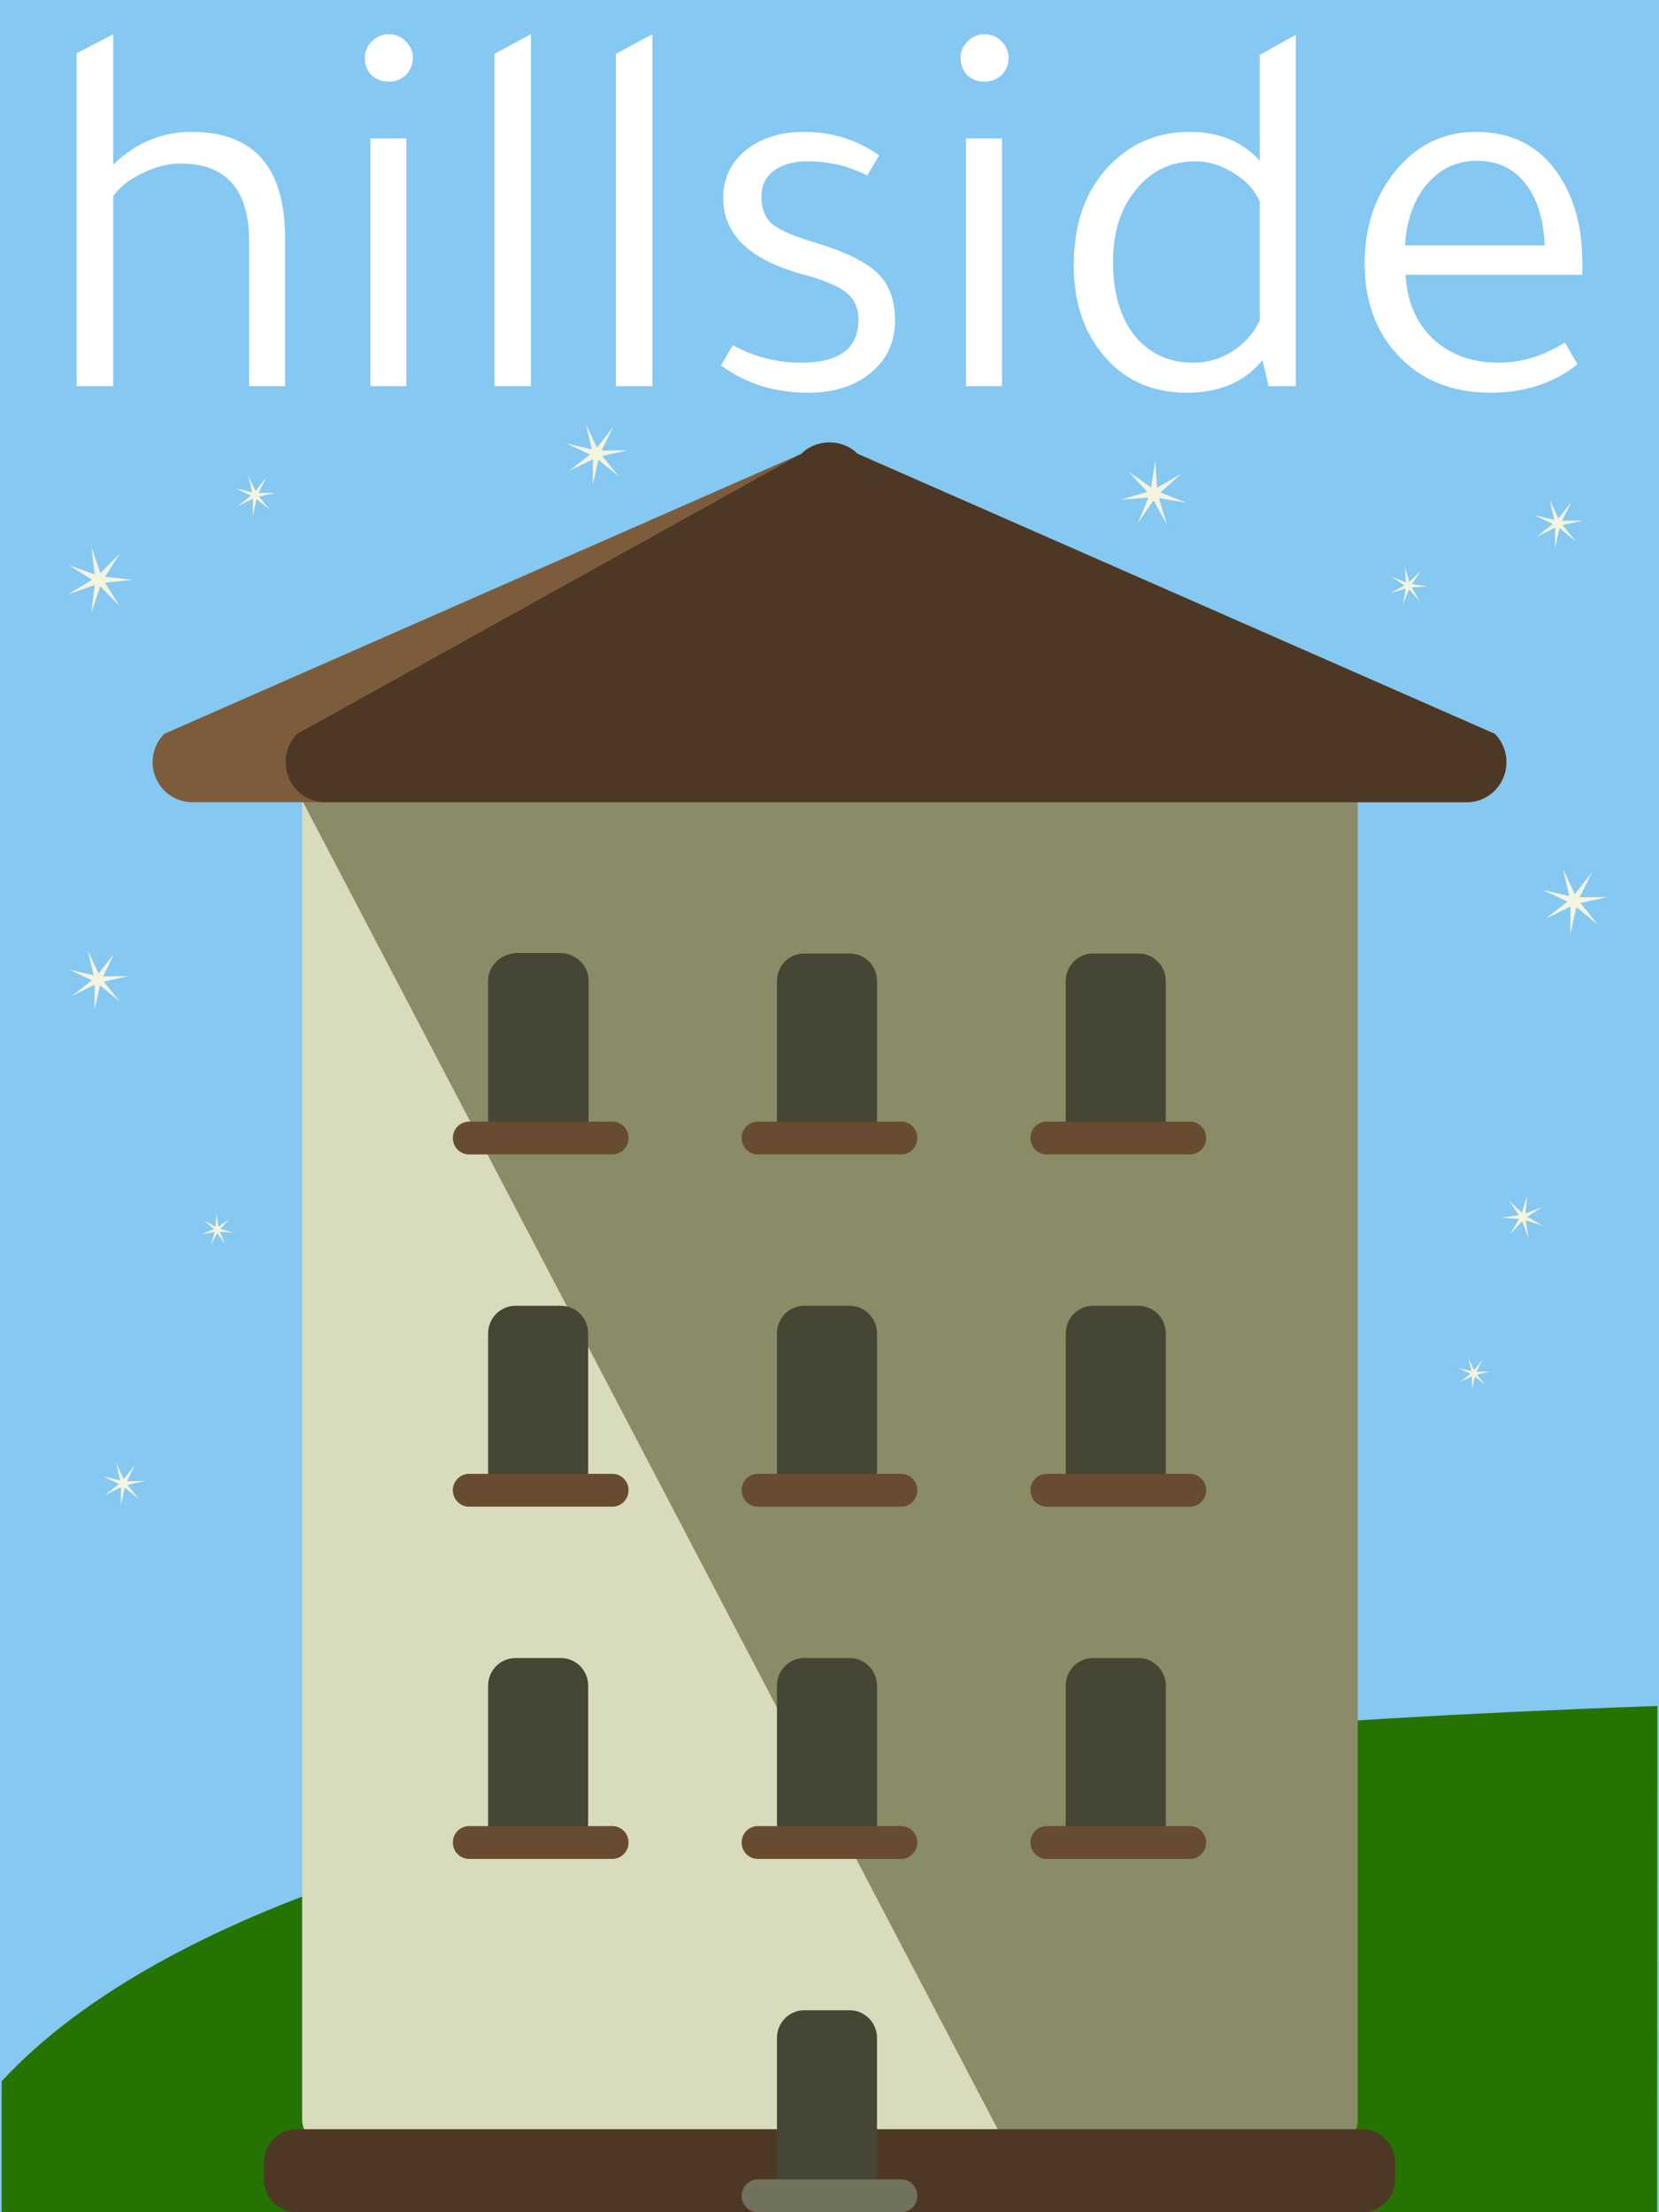 <?xml version="1.0" encoding="UTF-8"?>
<svg id="apartmentBuilding" version="1.1" viewBox="0 0 300 400" xml:space="preserve" xmlns="http://www.w3.org/2000/svg"><rect id="sky" class="day-night-darker" width="300" height="400" fill="#85c8f2" style="paint-order:normal"/><path id="hillLeft" class="day-night-darker" d="m233.92 356.64-85.442 43.339-148.18 0.02l0.009-23.693c59.693-64.34 254-64.346 254-64.346" fill="#267302"/><path id="hillRight" class="day-night-darker" d="m152.03 368.4-0.171 31.577 147.8 0.02 0.051-91.536c-145.63 5.21-159.85 18.026-159.85 18.026" fill="#267302"/><path id="building" class="day-night" d="m245.37 383.19c0 2.662-2.137 4.82-4.767 4.82h-181.2c-2.626 0-4.767-2.158-4.767-4.82v-250.22c0-2.667 2.142-4.825 4.767-4.825h181.2c2.63 0 4.767 2.158 4.767 4.825z" fill="#d9dbbd" stroke-width=".63"/><path id="buildingShadow" class="day-night" d="m182 388.03h58.764c2.63 0 4.767-2.158 4.767-4.82v-250.22c0-2.667-2.137-4.825-4.767-4.825h-181.2c-2.626 0-4.767 2.158-4.767 4.825v12.039z" fill="#898c66" stroke-width=".63"/><path id="roof" class="day-night" d="m270.3 132.69-115.25-50.648c-2.684-2.717-7.432-2.717-10.112 0l-115.24 50.648c-2.043 2.063-2.67 5.18-1.554 7.883 1.11 2.707 3.716 4.476 6.608 4.476h230.51c2.887 0 5.492-1.768 6.598-4.476 1.101-2.703 0.489-5.82-1.559-7.883z" fill="#7d5c3c" stroke-width=".63"/><path id="roofShadow" class="day-night" d="m270.3 132.69-115.25-50.648c-2.684-2.717-7.432-2.717-10.112 0l-91.193 50.648c-2.048 2.063-2.665 5.18-1.549 7.883 1.101 2.707 3.711 4.476 6.613 4.476h206.45c2.887 0 5.492-1.768 6.598-4.476 1.101-2.703 0.489-5.82-1.559-7.883z" fill="#4d3825" stroke-width=".63"/><path id="roomBackground" d="m106.36 202.38c0 2.763-2.206 4.995-4.935 4.995h-8.222c-2.719 0-4.935-2.233-4.935-4.995v-24.977c0-2.763 2.216-4.995 4.935-4.995h8.222c2.729 0 4.935 2.233 4.935 4.995z" fill="#7c7f73" stroke-width=".63"/><path id="monitor" d="m90.571 190.9h13.477c0.673 0 1.215 0.658 1.215 1.476v8.12c0 0.818-0.542 1.476-1.215 1.476h-13.477c-0.673 0-1.215-0.658-1.215-1.476v-8.12c0-0.818 0.542-1.476 1.215-1.476z" fill="#646464" stroke-width=".63" style="paint-order:normal"/><path id="monitorStand" d="m96.461 199.09h1.705v5.362h-1.705z" fill="#272727" stroke-width=".63" style="paint-order:normal"/><path id="monitorBack" d="m95.941 195.44h2.741c0.347 0 0.626 0.283 0.626 0.634v3.074c0 0.351-0.279 0.634-0.626 0.634h-2.741c-0.347 0-0.626-0.283-0.626-0.634v-3.074c0-0.351 0.279-0.634 0.626-0.634z" fill="#444444" stroke-width=".63" style="paint-order:normal"/><g id="curtains" fill="#454633"><path id="leftCurtain" class="day-night" d="m93.62 172.32c-2.959 0-5.352 2.234-5.352 4.996v24.977c0 2.763 2.393 4.996 5.352 4.996h4.407v-34.969z" stroke-width=".656"/><path id="rightCurtain" class="day-night" d="m101.19 172.32c2.902 0 5.248 2.234 5.248 4.996v24.977c0 2.763-2.346 4.996-5.248 4.996h-4.322v-34.969z" stroke-width=".65"/><path class="day-night" d="m158.59 202.38c0 2.763-2.216 4.995-4.935 4.995h-8.222c-2.729 0-4.935-2.233-4.935-4.995v-24.977c0-2.763 2.206-4.995 4.935-4.995h8.222c2.719 0 4.935 2.233 4.935 4.995z" stroke-width=".63"/><path class="day-night" d="m210.81 202.38c0 2.763-2.206 4.995-4.935 4.995h-8.222c-2.719 0-4.935-2.233-4.935-4.995v-24.977c0-2.763 2.216-4.995 4.935-4.995h8.222c2.729 0 4.935 2.233 4.935 4.995z" stroke-width=".63"/><path class="day-night" d="m106.36 266.08c0 2.763-2.206 4.995-4.935 4.995h-8.222c-2.719 0-4.935-2.233-4.935-4.995v-24.977c0-2.763 2.216-4.995 4.935-4.995h8.222c2.729 0 4.935 2.233 4.935 4.995z" stroke-width=".63"/><path class="day-night" d="m158.59 266.08c0 2.763-2.216 4.995-4.935 4.995h-8.222c-2.729 0-4.935-2.233-4.935-4.995v-24.977c0-2.763 2.206-4.995 4.935-4.995h8.222c2.719 0 4.935 2.233 4.935 4.995z" stroke-width=".63"/><path class="day-night" d="m210.81 266.08c0 2.763-2.206 4.995-4.935 4.995h-8.222c-2.719 0-4.935-2.233-4.935-4.995v-24.977c0-2.763 2.216-4.995 4.935-4.995h8.222c2.729 0 4.935 2.233 4.935 4.995z" stroke-width=".63"/><path class="day-night" d="m106.36 329.77c0 2.763-2.206 4.995-4.935 4.995h-8.222c-2.719 0-4.935-2.233-4.935-4.995v-24.977c0-2.763 2.216-4.995 4.935-4.995h8.222c2.729 0 4.935 2.233 4.935 4.995z" stroke-width=".63"/><path class="day-night" d="m158.59 329.77c0 2.763-2.216 4.995-4.935 4.995h-8.222c-2.729 0-4.935-2.233-4.935-4.995v-24.977c0-2.763 2.206-4.995 4.935-4.995h8.222c2.719 0 4.935 2.233 4.935 4.995z" stroke-width=".63"/><path class="day-night" d="m210.81 329.77c0 2.763-2.206 4.995-4.935 4.995h-8.222c-2.719 0-4.935-2.233-4.935-4.995v-24.977c0-2.763 2.216-4.995 4.935-4.995h8.222c2.729 0 4.935 2.233 4.935 4.995z" stroke-width=".63"/></g><g id="windowsills" fill="#674c31" stroke-width=".63"><path class="day-night" d="m113.66 205.77c0 1.639-1.312 2.967-2.931 2.967h-25.908c-1.619 0-2.931-1.329-2.931-2.967s1.312-2.967 2.931-2.967h25.908c1.624 0 2.931 1.324 2.931 2.967z"/><path class="day-night" d="m165.88 205.77c0 1.639-1.312 2.967-2.931 2.967h-25.908c-1.619 0-2.931-1.329-2.931-2.967s1.312-2.967 2.931-2.967h25.908c1.623 0 2.931 1.324 2.931 2.967z"/><path class="day-night" d="m218.11 205.77c0 1.639-1.312 2.967-2.931 2.967h-25.908c-1.619 0-2.931-1.329-2.931-2.967s1.312-2.967 2.931-2.967h25.908c1.624 0 2.931 1.324 2.931 2.967z"/><path class="day-night" d="m113.66 269.46c0 1.639-1.312 2.967-2.931 2.967h-25.908c-1.619 0-2.931-1.329-2.931-2.967 0-1.639 1.312-2.967 2.931-2.967h25.908c1.624 0 2.931 1.324 2.931 2.967z"/><path class="day-night" d="m165.88 269.46c0 1.639-1.312 2.967-2.931 2.967h-25.908c-1.619 0-2.931-1.329-2.931-2.967 0-1.639 1.312-2.967 2.931-2.967h25.908c1.623 0 2.931 1.324 2.931 2.967z"/><path class="day-night" d="m218.11 269.46c0 1.639-1.312 2.967-2.931 2.967h-25.908c-1.619 0-2.931-1.329-2.931-2.967 0-1.639 1.312-2.967 2.931-2.967h25.908c1.624 0 2.931 1.324 2.931 2.967z"/><path class="day-night" d="m113.66 333.15c0 1.639-1.312 2.967-2.931 2.967h-25.908c-1.619 0-2.931-1.329-2.931-2.967 0-1.639 1.312-2.967 2.931-2.967h25.908c1.624 0 2.931 1.323 2.931 2.967z"/><path class="day-night" d="m165.88 333.15c0 1.639-1.312 2.967-2.931 2.967h-25.908c-1.619 0-2.931-1.329-2.931-2.967 0-1.639 1.312-2.967 2.931-2.967h25.908c1.623 0 2.931 1.323 2.931 2.967z"/><path class="day-night" d="m218.11 333.15c0 1.639-1.312 2.967-2.931 2.967h-25.908c-1.619 0-2.931-1.329-2.931-2.967 0-1.639 1.312-2.967 2.931-2.967h25.908c1.624 0 2.931 1.323 2.931 2.967z"/></g><path id="foundation" class="day-night" d="m252.28 394c0 3.317-2.66 5.999-5.927 5.999h-192.71c-3.272 0-5.927-2.683-5.927-5.999v-3.002c0-3.317 2.655-6.004 5.927-6.004h192.71c3.267 0 5.927 2.688 5.927 6.004z" fill="#4d3825" stroke-width=".63"/><path id="frontDoor" class="day-night" d="m158.59 393.46c0 2.763-2.216 4.995-4.935 4.995h-8.222c-2.729 0-4.935-2.233-4.935-4.995v-24.977c0-2.763 2.206-4.995 4.935-4.995h8.222c2.719 0 4.935 2.233 4.935 4.995z" fill="#454633" stroke-width=".63"/><path id="frontStep" class="day-night" d="m165.88 397.03c0 1.639-1.312 2.967-2.931 2.967h-25.908c-1.619 0-2.931-1.329-2.931-2.967 0-1.639 1.312-2.967 2.931-2.967h25.908c1.623 0 2.931 1.323 2.931 2.967z" fill="#71725d" stroke-width=".63"/><g id="stars" fill="#f5f4df"><path class="hillside-star" transform="matrix(.571 .09 -.09 .571 115.09 33.192)" d="m262.39 90.919-3.905-3.157-1.084 4.903 0.034-5.021-4.509 2.209 3.947-3.104-4.539-2.148 4.888 1.15-1.15-4.888 2.148 4.539 3.104-3.947-2.209 4.509 5.021-0.034-4.903 1.084z" style="paint-order:normal"/><path class="hillside-star" d="m21.6 181.02-3.528-2.853-0.98 4.43 0.031-4.537-4.074 1.996 3.566-2.805-4.101-1.941 4.417 1.039-1.039-4.417 1.941 4.101 2.805-3.566-1.996 4.074 4.537-0.031-4.43 0.98z" style="paint-order:normal"/><path class="hillside-star" d="m288.95 167.19-3.905-3.157-1.084 4.903 0.034-5.021-4.509 2.209 3.947-3.104-4.539-2.148 4.888 1.15-1.15-4.888 2.148 4.539 3.104-3.947-2.209 4.509 5.021-0.034-4.903 1.084z" style="paint-order:normal"/><path class="hillside-star" d="m284.91 97.842-2.9-2.345-0.805 3.642 0.025-3.73-3.35 1.641 2.932-2.306-3.371-1.596 3.631 0.854-0.854-3.631 1.596 3.371 2.306-2.932-1.641 3.349 3.73-0.025-3.642 0.805z" style="paint-order:normal"/><path class="hillside-star" transform="matrix(.748 -.424 .424 .748 14.363 112.13)" d="m214.68 93.295-4.532-3.665-1.259 5.691 0.039-5.829-5.234 2.564 4.582-3.603-5.268-2.494 5.674 1.335-1.335-5.674 2.494 5.269 3.603-4.582-2.564 5.234 5.829-0.039-5.691 1.259z" style="paint-order:normal"/><path class="hillside-star" d="m48.782 92.179-2.398-1.939-0.666 3.011 0.021-3.084-2.77 1.357 2.424-1.907-2.788-1.319 3.002 0.707-0.707-3.002 1.319 2.788 1.907-2.424-1.357 2.77 3.084-0.021-3.011 0.666z" style="paint-order:normal"/><path class="hillside-star" d="m111.86 86.099-3.654-2.954-1.015 4.588 0.032-4.699-4.22 2.067 3.693-2.905-4.247-2.01 4.574 1.076-1.076-4.574 2.01 4.247 2.905-3.693-2.067 4.22 4.699-0.032-4.588 1.015z" style="paint-order:normal"/><path class="hillside-star" transform="rotate(-44.878 17.884 104.83)" d="m22.191 109.13-3.905-3.157-1.084 4.903 0.034-5.021-4.509 2.209 3.947-3.104-4.539-2.148 4.888 1.15-1.15-4.888 2.148 4.539 3.104-3.947-2.209 4.509 5.021-0.034-4.903 1.084z" style="paint-order:normal"/><path class="hillside-star" d="m268.6 250.43-1.896-1.533-0.527 2.381 0.016-2.438-2.19 1.073 1.917-1.507-2.204-1.043 2.373 0.559-0.559-2.373 1.043 2.204 1.507-1.917-1.073 2.19 2.438-0.016-2.381 0.527z" style="paint-order:normal"/><path class="hillside-star" transform="rotate(-21.055 275.4 220.05)" d="m278.19 222.83-2.524-2.041-0.701 3.169 0.022-3.245-2.915 1.428 2.551-2.006-2.934-1.388 3.159 0.744-0.744-3.159 1.388 2.934 2.006-2.551-1.428 2.915 3.245-0.022-3.169 0.701z" style="paint-order:normal"/><path class="hillside-star" d="m25.085 271.02-2.524-2.041-0.701 3.169 0.022-3.245-2.915 1.428 2.551-2.006-2.934-1.388 3.159 0.744-0.744-3.159 1.388 2.934 2.006-2.551-1.428 2.915 3.245-0.022-3.169 0.701z" style="paint-order:normal"/><path class="hillside-star" transform="matrix(.721 .214 -.214 .721 67.454 44.399)" d="m34.192 240.29-2.524-2.041-0.701 3.169 0.022-3.245-2.915 1.428 2.551-2.006-2.934-1.388 3.159 0.744-0.744-3.159 1.388 2.934 2.006-2.551-1.428 2.915 3.245-0.022-3.169 0.701z" style="paint-order:normal"/></g><rect id="textArea" x="-.055" y=".445" width="300.11" height="79.11" fill="none" style="paint-order:normal"/><g id="textElement" fill="#ffffff" style="font-feature-settings:normal;font-variant-caps:normal;font-variant-ligatures:normal;font-variant-numeric:normal" aria-label="hillside"><path d="m51.549 69.824h-6.512v-26.245q0-14.011-12.432-14.011-3.355 0-6.907 1.776-3.552 1.677-5.229 4.144v34.336h-6.611v-60.187l6.611-3.453v23.581q6.117-5.92 14.208-5.92 16.872 0 16.872 19.24z"/><path d="m73.473 25.03v44.795h-6.512v-44.795zm-7.499-14.603q0-1.677 1.283-2.96 1.283-1.283 3.059-1.283t3.059 1.283q1.283 1.283 1.283 2.96 0 1.875-1.283 3.157-1.283 1.184-3.059 1.184-1.875 0-3.157-1.184-1.184-1.283-1.184-3.157z"/><path d="m96.011 6.184v63.64h-6.611v-60.088z"/><path d="m117.98 6.184v63.64h-6.611v-60.088z"/><path d="m156.82 31.739q-4.933-2.565-10.755-2.565-3.947 0-6.216 1.776-2.171 1.677-2.171 4.637 0 3.157 1.973 4.933 2.072 1.677 7.795 3.355 8.091 2.467 11.248 5.525 3.157 3.059 3.157 8.584 0 5.821-4.44 9.472-4.341 3.552-11.248 3.552-9.077 0-15.787-4.933 0.296-0.493 0.987-1.677 0.691-1.283 1.184-1.973 5.723 3.157 12.333 3.157 10.36 0 10.36-7.795 0-3.157-2.269-4.933-2.171-1.776-8.189-3.355-14.011-3.947-14.011-13.715 0-5.229 4.045-8.584 4.144-3.355 10.557-3.355 7.597 0 13.616 4.243z"/><path d="m181.2 25.03v44.795h-6.512v-44.795zm-7.499-14.603q0-1.677 1.283-2.96 1.283-1.283 3.059-1.283t3.059 1.283q1.283 1.283 1.283 2.96 0 1.875-1.283 3.157-1.283 1.184-3.059 1.184-1.875 0-3.157-1.184-1.184-1.283-1.184-3.157z"/><path d="m229.39 69.824-1.085-4.736q-4.736 5.92-13.715 5.92-9.768 0-15.491-7.301-4.933-6.315-4.933-15.688 0-11.84 6.907-18.549 5.723-5.624 14.109-5.624 7.893 0 12.629 5.229v-19.141l6.512-3.651v63.541zm-1.579-11.939v-21.411q-1.283-3.059-4.637-5.131-3.355-2.171-7.104-2.171-6.512 0-10.656 5.131-4.144 5.032-4.144 13.024 0 9.077 4.539 14.109 3.947 4.144 9.867 4.144 3.947 0 7.203-2.072 3.355-2.171 4.933-5.624z"/><path d="m286.14 49.696h-31.968q0.395 7.203 4.933 11.544 4.637 4.341 11.939 4.341 6.117 0 11.939-3.651l2.269 3.947q-6.512 5.131-15.688 5.131-10.656 0-16.971-7.005-5.821-6.315-5.821-16.379 0-10.459 6.216-17.464 5.624-6.315 13.912-6.315 9.965 0 15.195 8.091 4.045 6.315 4.045 15.589zm-32.067-5.328h25.259q-0.296-7.203-3.552-11.248-3.157-4.045-8.781-4.045-5.328 0-8.979 4.243-3.552 4.243-3.947 11.051z"/></g></svg>
